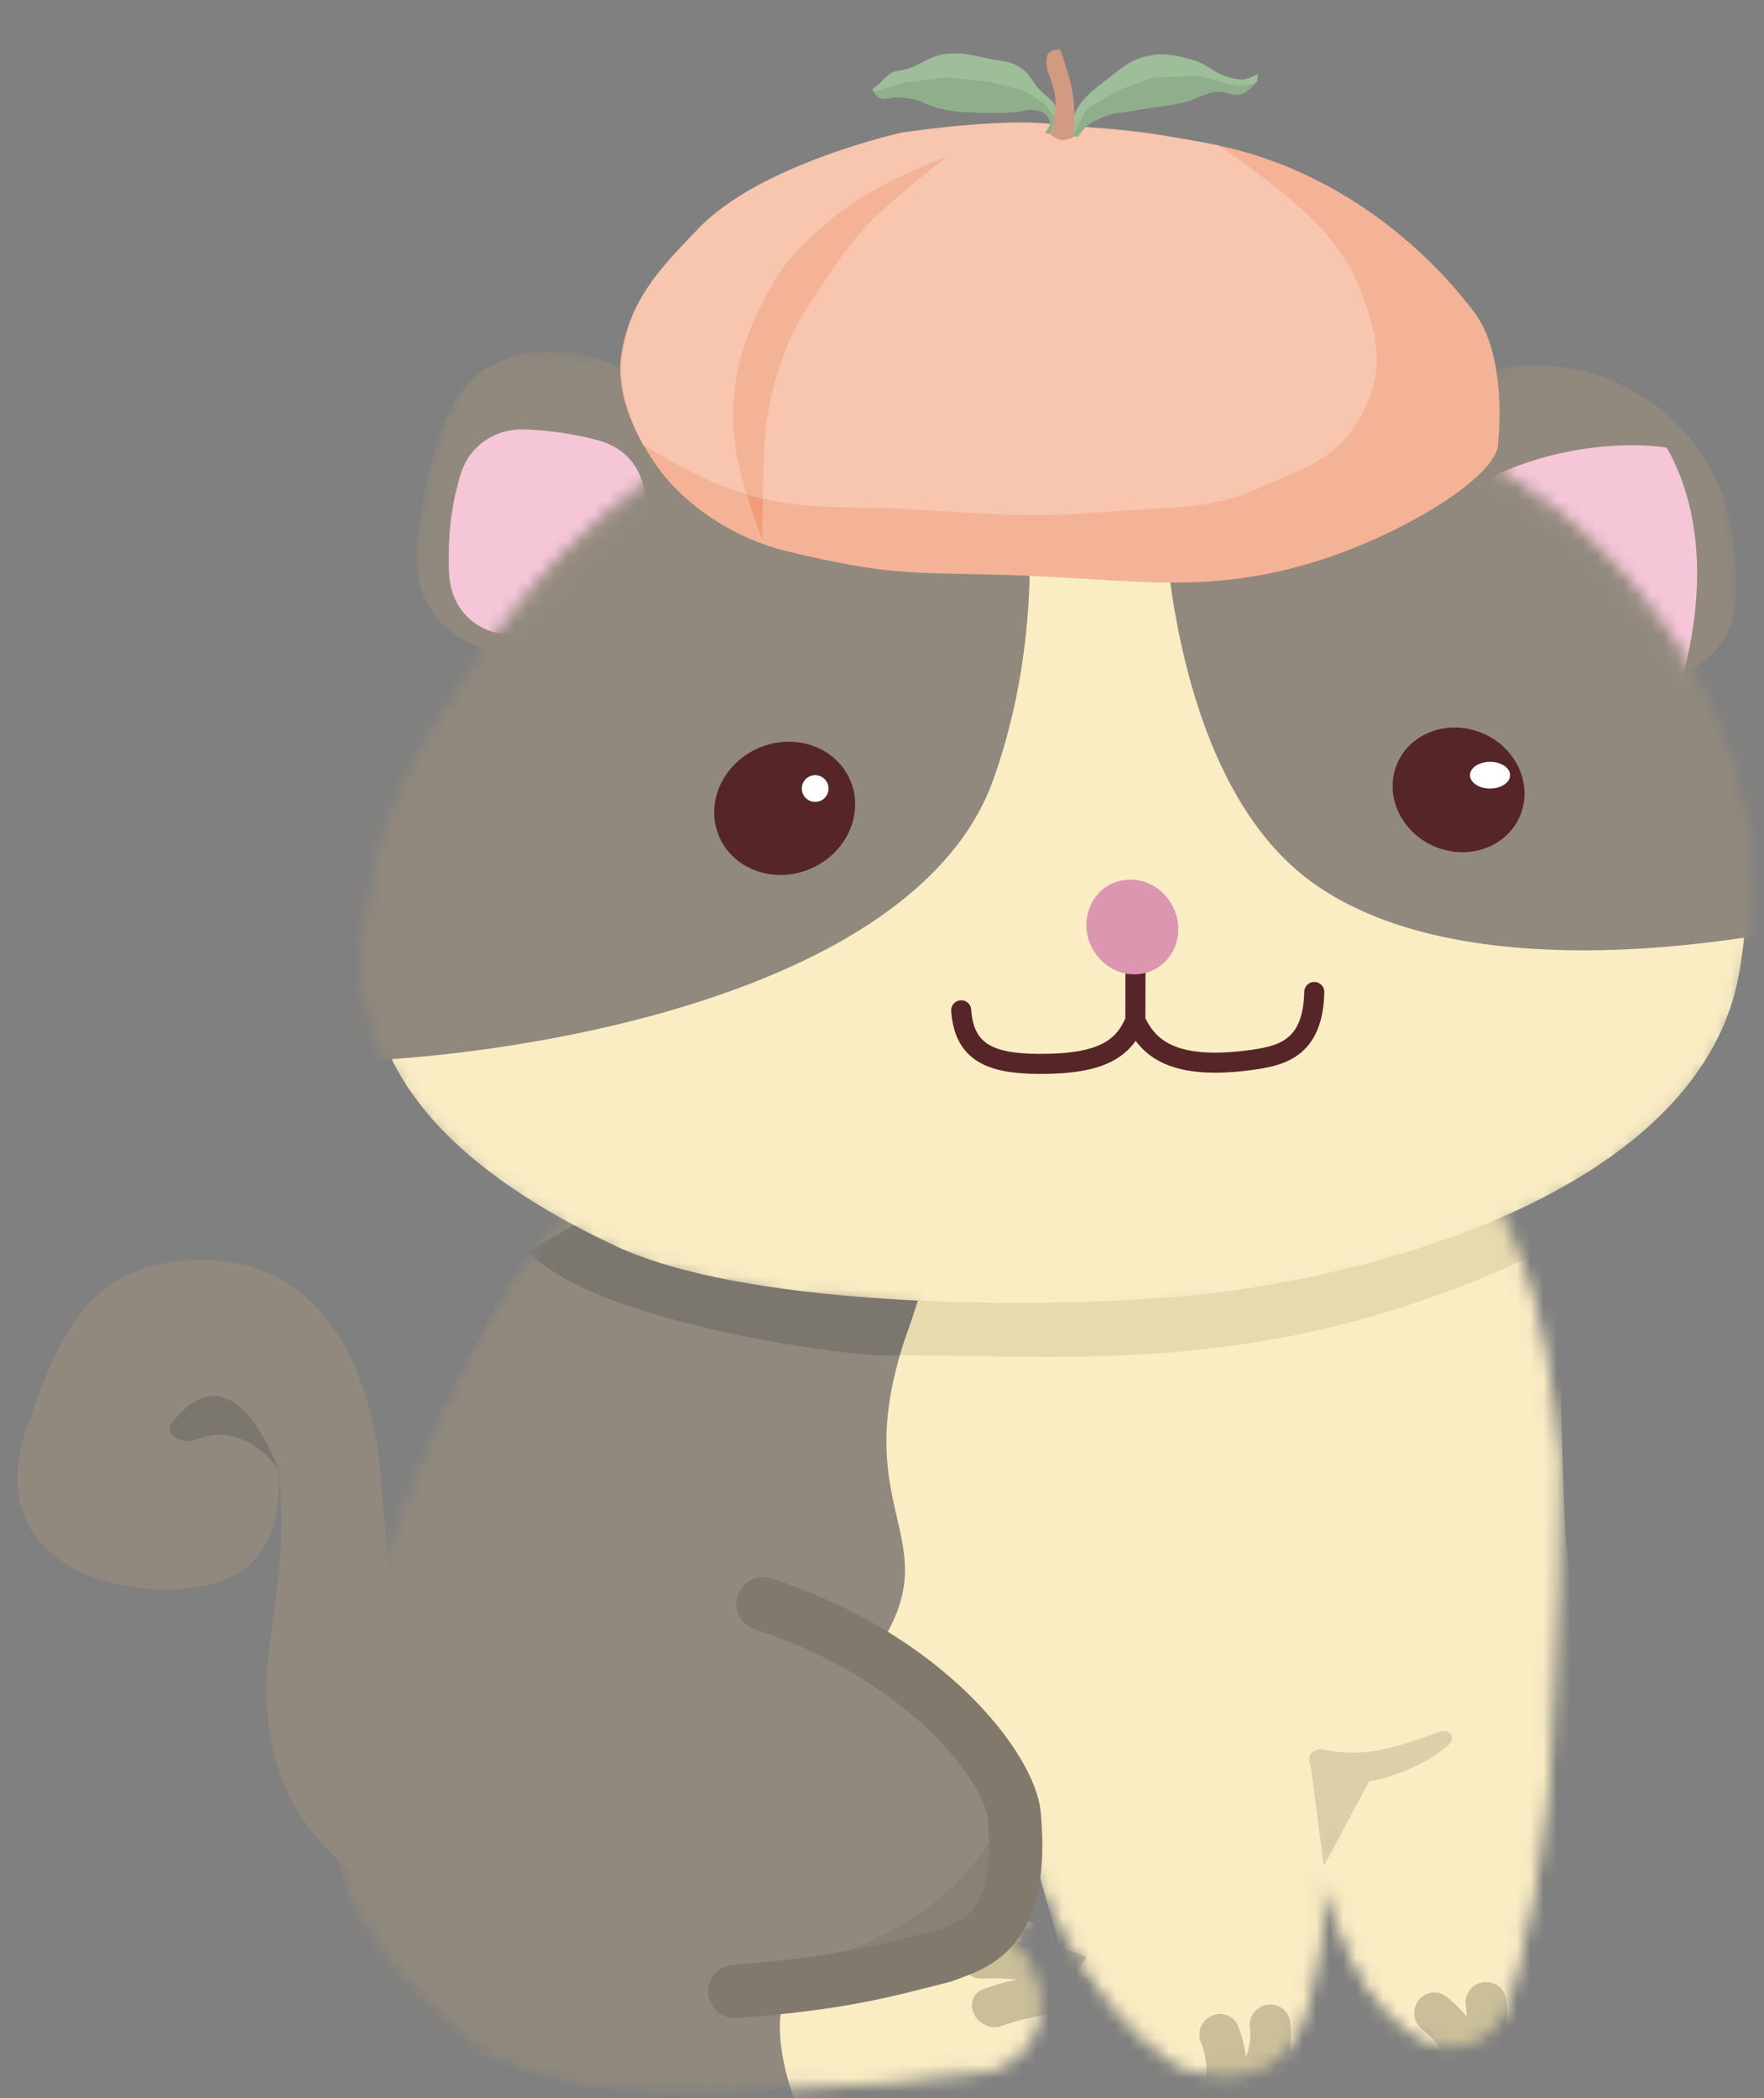 <svg width="132" height="157" viewBox="0 0 132 157" fill="none" xmlns="http://www.w3.org/2000/svg">
<rect x="0" y="0" width="132" height="157" fill="#808080" stroke="none"/>
<mask id="mask0_5140_2765" style="mask-type:alpha" maskUnits="userSpaceOnUse" x="24" y="87" width="93" height="70">
<path d="M26.176 126.379C30.847 110.994 37.439 94.942 43.827 90.615C64.825 88.05 108.613 85.326 111.678 90.615C114.744 95.903 115.99 105.238 116.229 109.244C116.229 113.451 116.086 123.932 115.511 132.201C114.936 140.47 113.116 147.666 112.277 150.23C111.319 152.073 108.349 154.653 104.133 150.23C100.176 146.077 99.216 138.987 99.212 135.383C99.122 139.458 98.55 147.459 96.828 151.552C95.007 155.879 90.321 155.038 88.205 154.076C81.402 149.653 77.706 139.893 76.708 135.567C77.283 141.913 76.588 144.191 74.233 145.073C78.065 146.154 79.263 154.013 72.796 154.688C50.567 157.006 41.85 156.2 36.022 152.674C30.353 147.987 22.002 140.128 26.176 126.379Z" fill="#D9D9D9"/>
<path d="M74.233 145.073C78.065 146.154 79.263 154.013 72.796 154.688C50.567 157.006 41.85 156.2 36.022 152.674C30.353 147.987 22.002 140.128 26.176 126.379C30.847 110.994 37.439 94.942 43.827 90.615C64.825 88.05 108.613 85.326 111.678 90.615C114.744 95.903 115.99 105.238 116.229 109.244C116.229 113.451 116.086 123.932 115.511 132.201C114.936 140.47 113.116 147.666 112.277 150.23C111.319 152.073 108.349 154.653 104.133 150.23C99.918 145.807 99.103 138.05 99.223 134.725C99.183 138.531 98.648 147.225 96.828 151.552C95.007 155.879 90.321 155.038 88.205 154.076C81.402 149.653 77.706 139.893 76.708 135.567M74.233 145.073C76.588 144.191 77.283 141.913 76.708 135.567M74.233 145.073C69.722 146.194 54.935 148.692 47.366 145.422M76.708 135.567C75.151 130.318 64.3 114.677 50.791 121.696" stroke="black"/>
</mask>
<g mask="url(#mask0_5140_2765)">
<path d="M27.497 115.453C34.413 102.869 37.863 95.641 41.545 90.707C62.597 88.146 108.673 85.424 111.746 90.707C114.82 95.99 116.069 105.316 116.309 109.318C116.309 113.521 116.165 123.991 115.589 132.252C115.012 140.513 113.187 147.701 112.347 150.262C111.386 152.104 108.408 154.681 104.182 150.262C100.214 146.114 99.252 139.031 99.248 135.431C99.157 139.501 98.584 147.494 96.858 151.583C95.032 155.906 90.334 155.065 88.213 154.105C81.392 149.686 77.686 139.936 76.686 135.614C77.262 141.954 72.683 145.3 70.322 146.18C71.955 149.926 70.522 153.075 69.161 153.755C48.797 160.095 37.303 155.105 31.459 151.583C25.776 146.9 20.581 128.036 27.497 115.453Z" fill="#91897D"/>
<path d="M43.827 91.197L39.504 93.599C44.667 99.362 67.36 102.124 67.481 101.283C67.577 100.611 68.481 98.281 68.921 97.201L43.827 91.197Z" fill="#7B766E"/>
<path d="M65.56 123.497C72.043 114.011 60.957 112.92 70.202 94.309C70.202 94.309 112.947 77.859 115.109 87.945C117.27 98.031 116.429 99.472 117.15 114.961L121.593 152.303C102.367 142.831 89.654 193.488 75.966 132.852C71.763 126.368 68.561 125.538 65.56 123.497Z" fill="#FAEDC4"/>
<path d="M61.605 147.528C56.885 147.709 58.327 154.316 59.638 157.597L75.948 156.918C79.843 152.845 81.925 142.135 74.614 143.854C67.304 145.574 64.188 148.018 61.605 147.528Z" fill="#FAEDC4"/>
<path d="M99.093 130.908C102.262 131.609 104.855 130.598 107.658 129.588C108.46 129.299 109.026 130.018 108.383 130.578C105.263 133.298 98.429 134.848 97.963 131.714C97.877 131.13 98.516 130.78 99.093 130.908Z" fill="#DCD0AA"/>
<path d="M99.059 139.615L98.044 131.803L102.846 132.556L99.059 139.615Z" fill="#DCD0AA"/>
<path d="M73.857 145.239C72.983 145.303 72.216 145.983 72.143 146.758C72.07 147.533 72.719 148.108 73.593 148.044L73.857 145.239ZM73.593 148.044C74.743 147.959 77.55 148.048 79.448 148.966L81.303 146.441C78.744 145.204 75.283 145.134 73.857 145.239L73.593 148.044Z" fill="#CBBF9A"/>
<path d="M96.534 151.214C96.41 150.408 95.637 149.867 94.807 150.004C93.977 150.142 93.404 150.907 93.528 151.713L96.534 151.214ZM93.528 151.713C93.578 152.037 93.591 152.665 93.427 153.316C93.265 153.961 92.965 154.499 92.503 154.849L94.339 157.169C95.53 156.265 96.111 155.026 96.379 153.96C96.645 152.9 96.637 151.882 96.534 151.214L93.528 151.713Z" fill="#CBBF9A"/>
<path d="M112.676 149.471C112.52 148.671 111.726 148.162 110.902 148.333C110.078 148.504 109.536 149.292 109.693 150.092L112.676 149.471ZM109.693 150.092C109.755 150.414 109.794 151.04 109.657 151.698C109.521 152.349 109.243 152.898 108.796 153.267L110.724 155.511C111.878 154.559 112.408 153.298 112.632 152.222C112.855 151.152 112.806 150.135 112.676 149.471L109.693 150.092Z" fill="#CBBF9A"/>
<path d="M73.571 148.83C72.815 149.108 72.51 149.95 72.891 150.711C73.271 151.471 74.192 151.863 74.948 151.585L73.571 148.83ZM74.948 151.585C75.589 151.349 76.701 151.018 77.882 150.818C79.116 150.609 80.187 150.586 80.858 150.775L81.404 147.969C79.993 147.57 78.341 147.703 77.016 147.928C75.637 148.161 74.354 148.542 73.571 148.83L74.948 151.585Z" fill="#CBBF9A"/>
<path d="M92.64 151.571C92.327 150.816 91.45 150.478 90.682 150.817C89.914 151.155 89.545 152.041 89.859 152.796L92.64 151.571ZM89.859 152.796C90.033 153.217 90.242 153.948 90.271 154.671C90.302 155.428 90.13 155.861 89.925 156.068L92.024 158.139C93.125 157.029 93.318 155.547 93.273 154.447C93.226 153.311 92.918 152.241 92.64 151.571L89.859 152.796Z" fill="#CBBF9A"/>
<path d="M108.187 149.359C107.532 148.87 106.606 149.027 106.118 149.711C105.631 150.394 105.766 151.344 106.421 151.833L108.187 149.359ZM106.421 151.833C106.786 152.106 107.338 152.628 107.732 153.234C108.146 153.87 108.219 154.33 108.148 154.613L111.009 155.322C111.39 153.805 110.799 152.433 110.199 151.51C109.58 150.557 108.768 149.794 108.187 149.359L106.421 151.833Z" fill="#CBBF9A"/>
<path d="M67.36 101.404L68.681 97.321L112.507 89.276L114.668 93.959C95.217 103.085 80.328 101.404 67.36 101.404Z" fill="#E7DAAF"/>
</g>
<path d="M63.381 145.989C67.344 144.389 71.329 142.084 74.179 137.639C74.698 136.829 75.972 137.024 75.996 137.986C76.174 145.001 70.294 146.905 63.835 147.862C62.655 148.036 62.276 146.436 63.381 145.989Z" fill="#888177"/>
<path d="M57.101 120C69.591 124.074 75.597 132.463 75.894 135.818C76.69 144.806 72.82 145.485 70.525 146.364C66.128 147.482 62.937 148.401 55 149" stroke="#82796D" stroke-width="4" stroke-linecap="round"/>
<mask id="mask1_5140_2765" style="mask-type:alpha" maskUnits="userSpaceOnUse" x="105" y="26" width="25" height="27">
<path d="M122.71 26.004C118.96 26.068 114.524 26.87 110.406 27.885C105.434 29.111 104.083 35.205 107.733 38.798L119.827 50.701C123.539 54.355 129.62 52.719 129.863 47.516C130.183 40.639 129.036 34.268 127.776 29.894C127.113 27.595 125.102 25.963 122.71 26.004Z" fill="#EEA226"/>
</mask>
<g mask="url(#mask1_5140_2765)">
<path d="M129.906 44.073C129.885 43.077 129.837 42.098 129.766 41.141C129.058 31.65 120.083 25.546 110.831 27.781C105.387 29.097 104.475 35.591 108.467 39.52L117.372 48.285C122.211 53.048 130.046 50.861 129.906 44.073Z" fill="#91897D"/>
<path d="M124.717 33.492C128.843 40.715 126.436 50.151 124.717 53.966L108.504 37.561C114.498 33.187 121.81 33.026 124.717 33.492Z" fill="#F5C6D8"/>
</g>
<mask id="mask2_5140_2765" style="mask-type:alpha" maskUnits="userSpaceOnUse" x="30" y="26" width="26" height="27">
<path d="M34.416 28.896C31.537 34.677 30.805 41.273 31.011 46.949C31.198 52.106 37.103 53.891 40.904 50.402L53.38 38.953C57.212 35.436 55.987 29.118 50.939 27.867C45.092 26.418 40.831 26.121 38.176 26.278C36.531 26.375 35.151 27.421 34.416 28.896Z" fill="#EEA226"/>
</mask>
<g mask="url(#mask2_5140_2765)">
<path d="M31.561 37.934C31.412 38.821 31.294 39.707 31.205 40.586C30.388 48.653 39.623 51.578 45.597 46.095L50.878 41.249C55.86 36.677 49.57 27.079 42.84 26.416C35.087 25.652 32.857 30.251 31.561 37.934Z" fill="#91897D"/>
<path d="M34.515 35.355C33.717 37.83 33.495 40.423 33.607 42.874C33.832 47.783 39.574 49.007 43.028 45.511L46.357 42.143C49.365 39.099 48.886 34.03 44.747 32.94C42.73 32.409 40.814 32.18 39.199 32.126C37.082 32.056 35.165 33.339 34.515 35.355Z" fill="#F5C6D8"/>
</g>
<mask id="mask3_5140_2765" style="mask-type:alpha" maskUnits="userSpaceOnUse" x="27" y="25" width="105" height="73">
<path d="M68.641 27.43C47.892 32.617 39.471 44.596 35.621 50.484C31.539 56.728 28.297 61.41 27.696 71.136C27.097 80.844 34.88 87.99 46.067 93.229C55.553 97.672 75.485 97.872 85.691 97.192C99.939 96.511 126.995 89.987 130.117 72.937C133.327 55.407 121.952 43.208 116.429 38.717C109.145 32.793 89.389 22.243 68.641 27.43Z" fill="#D9D9D9" stroke="black"/>
</mask>
<g mask="url(#mask3_5140_2765)">
<path d="M68.641 27.43C47.892 32.617 39.471 44.596 35.621 50.484C31.539 56.728 28.297 61.41 27.696 71.136C27.097 80.844 34.88 87.99 46.067 93.229C55.553 97.672 75.485 97.872 85.691 97.192C99.939 96.511 126.995 89.987 130.117 72.937C133.327 55.407 121.952 43.208 116.429 38.717C109.145 32.793 89.389 22.243 68.641 27.43Z" fill="#FAEDC4"/>
<path d="M74.351 58.276C68.711 74.21 39.677 79.011 25.865 79.421C13.78 44.388 51.715 25.732 74.351 20.957C75.262 26.641 79.991 42.342 74.351 58.276Z" fill="#91897D"/>
<path d="M98.101 65.956C86.286 57.31 85.772 32.684 87.773 22.758C118.607 14.977 138.285 50.066 143.488 67.276C133.282 70.438 109.916 74.601 98.101 65.956Z" fill="#91897D"/>
</g>
<ellipse cx="58.716" cy="60.481" rx="5.337" ry="4.915" transform="rotate(-23.285 58.716 60.481)" fill="#562528"/>
<ellipse cx="4.994" cy="4.599" rx="4.994" ry="4.599" transform="matrix(-0.919 -0.395 -0.395 0.919 115.551 56.844)" fill="#562528"/>
<path d="M84.969 72.078L84.958 76.36M84.958 76.36C84.092 78.428 82.519 79.628 77.74 79.602C74.204 79.583 72.141 78.801 71.928 75.592M84.958 76.36C85.845 78.24 87.537 80.196 93.857 79.277C96.136 78.945 98.256 78.262 98.348 74.22" stroke="#562528" stroke-width="1.5" stroke-linecap="round"/>
<path d="M82.03 71.426C83.544 73.477 86.528 73.374 87.729 71.231C89.075 68.828 87.212 65.73 84.475 65.818C81.732 65.906 80.33 69.122 82.03 71.426Z" fill="#DC96B0"/>
<path d="M20.032 124.258C19.303 133.149 23.099 137.371 26.269 139.994C29.001 136.864 34.326 130.867 32.005 130.053C29.684 129.239 29.562 123.321 29.278 119.939L28.353 108.917C26.212 94.591 17.321 93.29 11.482 94.687C5.643 96.085 3.726 101.998 1.954 106.982C-0.947 115.55 6.311 119.482 14.034 118.833C20.212 118.315 21.159 113.725 20.764 109.554C21.661 115.129 20.26 121.471 20.032 124.258Z" fill="#91897D"/>
<path d="M14.725 107.7C17.563 106.531 20.062 108.602 20.95 110.168C18.079 102.953 15.043 103.645 12.884 106.427C12.172 107.344 13.652 108.142 14.725 107.7Z" fill="#7B766E"/>
<circle cx="61" cy="59" r="1" fill="white"/>
<ellipse cx="111.5" cy="58" rx="1.5" ry="1" fill="white"/>
<path d="M52.467 17.161C57.375 12.318 68.627 10.048 68.627 10.048C68.627 10.048 75.214 9.143 79.436 9.39C85.355 9.736 86.323 9.97 91.121 10.878C99.079 12.521 105.887 17.514 110.315 23.358C112.464 26.193 112.306 31.309 112.088 33.339C111.838 35.681 105.407 39.671 99.428 41.695C90.686 44.654 85.057 43.34 75.832 43.036C68.232 42.787 66.893 43.184 58.735 41.205C55.229 40.354 51.499 38.05 49.356 35.147C47.076 32.058 46.125 28.957 46.478 26.627C47.134 22.302 49.354 20.233 52.467 17.161Z" fill="#F4B396"/>
<path fill-rule="evenodd" clip-rule="evenodd" d="M57.042 40.39C57.042 40.39 57.081 36.513 57.158 34.039C57.38 26.994 60.628 22.703 60.628 22.703C60.628 22.703 63.174 18.475 65.299 16.415C67.543 14.241 70.874 11.74 70.874 11.74C70.874 11.74 65.308 13.656 61.996 16.57C59.483 18.781 58.726 19.489 57.167 22.451C55.236 26.122 54.446 29.623 55.075 33.723C55.487 36.412 57.042 40.39 57.042 40.39Z" fill="#F29D77"/>
<path fill-rule="evenodd" clip-rule="evenodd" d="M97.066 15.326C98.906 16.999 100.594 18.921 101.446 20.88C103.528 25.669 103.488 28.359 101.648 31.451C100.154 33.961 98.293 34.762 95.911 35.788C95.49 35.969 95.052 36.158 94.598 36.364C91.395 37.815 89.011 37.935 86.051 38.084C85.122 38.131 84.136 38.181 83.05 38.276C77.935 38.721 74.796 38.523 70.114 38.227C69.539 38.19 68.941 38.153 68.314 38.114C66.856 38.025 65.561 38.004 64.344 37.984C61.169 37.931 58.522 37.888 54.901 36.677C52.733 35.953 50.155 34.521 48.131 33.279C46.804 30.822 46.288 28.451 46.568 26.574C47.191 22.396 49.179 20.319 51.979 17.393C52.069 17.298 52.161 17.202 52.253 17.106C56.894 12.25 67.48 9.92 67.48 9.92C67.48 9.92 73.674 8.977 77.639 9.197C83.198 9.506 86.403 10.231 91.52 12.495C91.721 12.584 91.917 12.67 92.11 12.755C93.926 13.554 95.415 14.209 97.066 15.326Z" fill="#F8C5AF"/>
<path fill-rule="evenodd" clip-rule="evenodd" d="M57.085 37.298C56.689 37.205 56.284 37.099 55.867 36.977C55.537 35.894 55.227 34.72 55.075 33.723C54.446 29.623 55.236 26.122 57.167 22.451C58.726 19.489 59.483 18.781 61.996 16.57C65.308 13.656 70.874 11.74 70.874 11.74C70.874 11.74 67.543 14.241 65.299 16.415C63.174 18.475 60.628 22.703 60.628 22.703C60.628 22.703 57.38 26.994 57.158 34.039C57.128 35.015 57.103 36.209 57.085 37.298Z" fill="#F4B396"/>
<path fill-rule="evenodd" clip-rule="evenodd" d="M96.965 15.295C96.749 14.956 94.109 12.963 92.816 12.008L91.162 10.874C88.339 10.31 85.479 9.88 82.239 9.595L89.471 14.492L96.965 15.295Z" fill="#F8C5AF"/>
<path d="M78.971 10.045L78.19 9.961C78.19 9.961 78.572 9.488 78.586 9.214C78.599 8.967 78.478 8.834 78.332 8.634C78.107 8.323 77.663 8.247 77.273 8.205C76.932 8.168 76.333 8.363 75.99 8.383C75.003 8.442 74.447 8.464 73.459 8.428C72.172 8.381 71.427 8.399 70.18 8.077C69.417 7.88 69.052 7.551 68.278 7.399C67.83 7.312 67.57 7.298 67.116 7.274L67.108 7.274C66.583 7.247 66.206 7.571 65.764 7.288C65.508 7.124 65.276 6.683 65.276 6.683L65.881 6.195C65.881 6.195 66.424 5.523 66.918 5.359C67.13 5.288 67.262 5.305 67.481 5.261C68.826 4.992 69.408 4.187 70.771 4.034C71.99 3.897 72.695 4.112 73.894 4.369C74.964 4.598 75.713 4.524 76.567 5.208C77.075 5.614 77.205 5.998 77.613 6.504C78.212 7.247 78.952 7.472 79.147 8.406C79.278 9.036 78.971 10.045 78.971 10.045Z" fill="#9DBE98"/>
<path fill-rule="evenodd" clip-rule="evenodd" d="M65.394 6.879L67.779 6.167L70.821 5.782L74.1 6.133L76.635 6.8L78.19 7.756L78.94 8.863L78.582 10.004L78.191 9.962C78.191 9.962 78.573 9.488 78.587 9.214C78.598 8.994 78.503 8.864 78.379 8.696C78.364 8.676 78.349 8.656 78.333 8.634C78.108 8.323 77.664 8.247 77.274 8.205C77.071 8.183 76.778 8.243 76.501 8.3C76.312 8.338 76.13 8.375 75.991 8.384C75.004 8.442 74.448 8.464 73.46 8.428C73.295 8.422 73.139 8.417 72.99 8.413C71.974 8.38 71.268 8.358 70.181 8.077C69.828 7.986 69.56 7.867 69.298 7.75C68.993 7.614 68.695 7.481 68.279 7.4C67.831 7.312 67.571 7.298 67.117 7.275L67.108 7.274C66.908 7.264 66.729 7.305 66.559 7.343C66.286 7.406 66.037 7.463 65.764 7.288C65.622 7.197 65.486 7.019 65.394 6.879Z" fill="#90AE8B"/>
<path d="M80.396 8.545C80.116 9.138 79.908 10.151 79.908 10.151L80.688 10.234C80.688 10.234 80.984 9.753 81.24 9.504C81.65 9.106 81.98 8.998 82.503 8.771C83.419 8.373 84.026 8.438 85.007 8.249C86.446 7.972 87.286 7.979 88.707 7.619C89.679 7.373 90.157 6.912 91.158 6.855C91.831 6.816 92.232 7.243 92.875 7.039C93.454 6.855 94.085 6.063 94.085 6.063L94.144 5.517C94.144 5.517 93.472 5.923 92.992 5.946C92.747 5.958 92.61 5.916 92.368 5.879C90.968 5.665 90.424 4.757 89.05 4.418C87.978 4.154 87.332 3.959 86.239 4.117C84.733 4.335 84.003 5.021 82.805 5.96C81.718 6.811 80.984 7.297 80.396 8.545Z" fill="#9DBE98"/>
<path fill-rule="evenodd" clip-rule="evenodd" d="M93.934 6.235L92.698 6.466L91.084 6.056L89.626 5.663L86.375 5.789L83.665 6.762L81.303 8.167L80.25 10.186L80.481 10.211L80.73 10.165C80.822 10.023 81.042 9.694 81.239 9.503C81.597 9.155 81.894 9.028 82.313 8.85C82.373 8.825 82.436 8.798 82.502 8.769C83.117 8.502 83.592 8.444 84.134 8.377C84.401 8.345 84.683 8.31 85.006 8.248C85.602 8.133 86.095 8.067 86.569 8.003C87.24 7.913 87.873 7.828 88.706 7.618C89.099 7.518 89.411 7.383 89.71 7.254C90.15 7.065 90.561 6.888 91.156 6.854C91.451 6.837 91.693 6.909 91.927 6.978C92.227 7.068 92.512 7.153 92.874 7.038C93.28 6.908 93.713 6.479 93.934 6.235Z" fill="#90AE8B"/>
<path d="M78.95 7.194C79.095 8.321 78.64 10.087 78.64 10.087C78.64 10.087 79.051 10.419 79.369 10.473C79.742 10.535 80.315 10.266 80.315 10.266C80.315 10.266 80.467 8.474 80.32 7.341C80.223 6.591 80.108 6.178 79.907 5.449C79.715 4.752 79.325 3.693 79.325 3.693C79.325 3.693 78.777 3.708 78.531 3.916C78.12 4.263 78.385 5.286 78.385 5.286C78.385 5.286 78.851 6.423 78.95 7.194Z" fill="#D29A81"/>
</svg>
